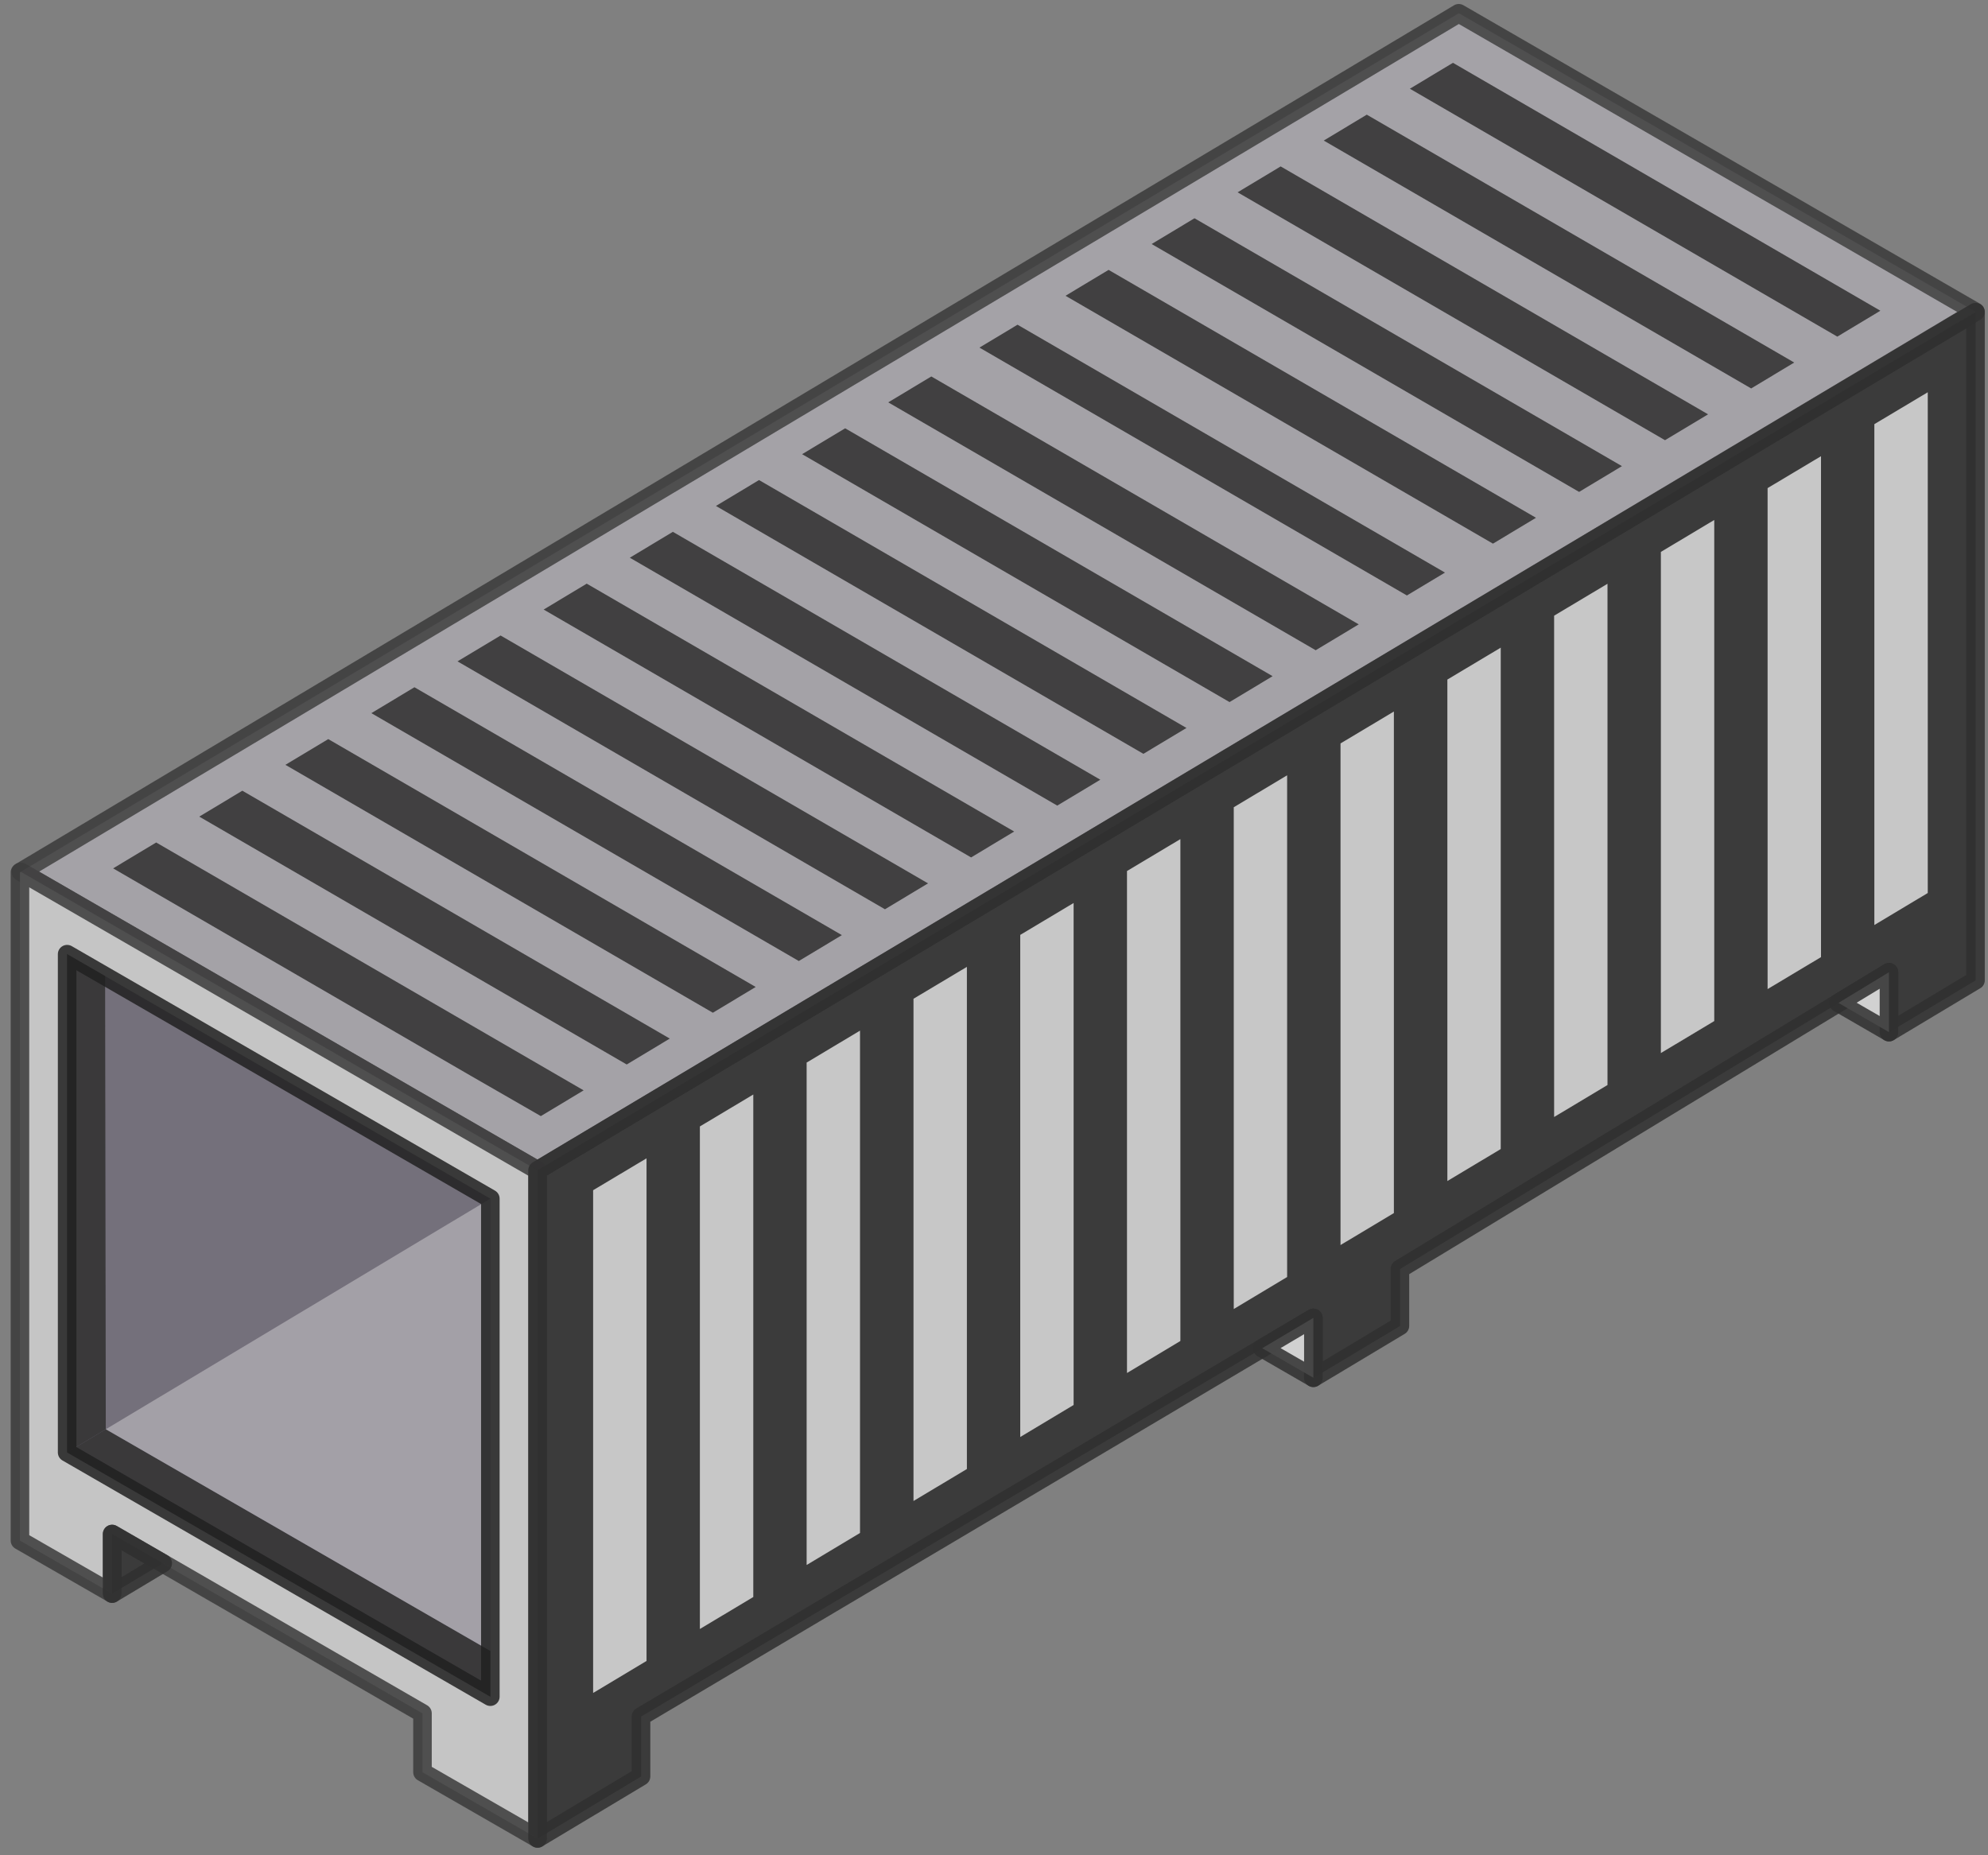 <svg width="60" height="56" viewBox="0 0 60 56" fill="none" xmlns="http://www.w3.org/2000/svg">
<rect x="0" y="0" width="60" height="56" fill="#808080" stroke="none"/>
<g opacity="0.75">
<path opacity="0.85" fill-rule="evenodd" clip-rule="evenodd" d="M0.63 26.314L16.225 35.325L59.625 9.412L44.03 0.4L0.63 26.314Z" fill="#BAB6BF"/>
<g opacity="0.85">
<path opacity="0.85" fill-rule="evenodd" clip-rule="evenodd" d="M44.027 0.4L0.627 26.314L16.223 35.325L59.623 9.412L44.027 0.4Z" stroke="#141414" stroke-width="0.56" stroke-linecap="round" stroke-linejoin="round"/>
<path opacity="0.85" fill-rule="evenodd" clip-rule="evenodd" d="M0.63 26.314L0.602 26.331V44.69V44.696V46.5L3.385 48.101V46.303L12.751 51.715V53.493L16.226 55.493V53.684V35.326L0.63 26.314Z" fill="white" stroke="#141414" stroke-width="0.56" stroke-linecap="round" stroke-linejoin="round"/>
</g>
<path opacity="0.85" fill-rule="evenodd" clip-rule="evenodd" d="M16.227 35.326V55.494L19.35 53.622V51.812L39.641 39.781V41.59L42.254 40.024V38.304L57.014 29.348V31.157L59.627 29.591V9.424L16.227 35.326Z" fill="#141414"/>
<path opacity="0.85" fill-rule="evenodd" clip-rule="evenodd" d="M16.223 35.325V55.492L19.347 53.62V51.81L39.638 39.779V41.588L42.251 40.022V38.302L57.011 29.346V31.155L59.623 29.589V9.422L16.223 35.325Z" stroke="#141414" stroke-width="0.56" stroke-linecap="round" stroke-linejoin="round"/>
<path opacity="0.85" fill-rule="evenodd" clip-rule="evenodd" d="M3.383 48.103L4.912 47.186L3.383 46.303L3.383 48.103Z" fill="#141414"/>
<path opacity="0.85" fill-rule="evenodd" clip-rule="evenodd" d="M3.383 48.103L4.912 47.186L3.383 46.303L3.383 48.103Z" stroke="#141414" stroke-width="0.56" stroke-linecap="round" stroke-linejoin="round"/>
<path opacity="0.85" fill-rule="evenodd" clip-rule="evenodd" d="M57.011 31.154L55.486 30.272L57.011 29.346V31.154Z" fill="white"/>
<path opacity="0.85" fill-rule="evenodd" clip-rule="evenodd" d="M57.011 31.154L55.486 30.272L57.011 29.346V31.154Z" stroke="#141414" stroke-width="0.56" stroke-linecap="round" stroke-linejoin="round"/>
<path opacity="0.85" fill-rule="evenodd" clip-rule="evenodd" d="M39.639 41.587L38.095 40.695L39.639 39.779V41.587Z" fill="white"/>
<path opacity="0.85" fill-rule="evenodd" clip-rule="evenodd" d="M39.639 41.587L38.095 40.695L39.639 39.779V41.587Z" stroke="#141414" stroke-width="0.56" stroke-linecap="round" stroke-linejoin="round"/>
<path opacity="0.85" fill-rule="evenodd" clip-rule="evenodd" d="M2.026 43.836V43.841L14.799 51.213V36.181L2.026 28.801V43.836Z" fill="#5D5668"/>
<path opacity="0.85" fill-rule="evenodd" clip-rule="evenodd" d="M2.026 43.84L3.193 43.141L14.799 49.833V51.213L2.026 43.84Z" fill="#141414"/>
<path opacity="0.85" fill-rule="evenodd" clip-rule="evenodd" d="M3.193 43.141L3.172 29.462L2.026 28.801V43.84L3.193 43.141Z" fill="#141414"/>
<path opacity="0.85" fill-rule="evenodd" clip-rule="evenodd" d="M3.195 43.14L14.802 36.18V49.833L3.195 43.14Z" fill="#BAB6BF"/>
<path opacity="0.85" fill-rule="evenodd" clip-rule="evenodd" d="M2.026 43.836V43.841L14.799 51.213V36.181L2.026 28.801V43.836Z" stroke="black" stroke-width="0.56" stroke-linecap="round" stroke-linejoin="round"/>
<path opacity="0.85" fill-rule="evenodd" clip-rule="evenodd" d="M39.709 19.627L41.008 18.846L28.108 11.363L26.808 12.145L39.709 19.627Z" fill="#141414"/>
<path opacity="0.85" fill-rule="evenodd" clip-rule="evenodd" d="M37.109 21.192L38.409 20.41L25.508 12.928L24.208 13.709L37.109 21.192Z" fill="#141414"/>
<path opacity="0.85" fill-rule="evenodd" clip-rule="evenodd" d="M34.509 22.754L35.809 21.973L22.908 14.49L21.608 15.272L34.509 22.754Z" fill="#141414"/>
<path opacity="0.85" fill-rule="evenodd" clip-rule="evenodd" d="M31.909 24.317L33.209 23.535L20.308 16.053L19.008 16.834L31.909 24.317Z" fill="#141414"/>
<path opacity="0.85" fill-rule="evenodd" clip-rule="evenodd" d="M29.309 25.881L30.609 25.099L17.708 17.617L16.408 18.399L29.309 25.881Z" fill="#141414"/>
<path opacity="0.85" fill-rule="evenodd" clip-rule="evenodd" d="M26.709 27.446L28.009 26.664L15.108 19.182L13.808 19.963L26.709 27.446Z" fill="#141414"/>
<path opacity="0.85" fill-rule="evenodd" clip-rule="evenodd" d="M24.109 29.008L25.409 28.226L12.508 20.744L11.208 21.526L24.109 29.008Z" fill="#141414"/>
<path opacity="0.85" fill-rule="evenodd" clip-rule="evenodd" d="M21.515 30.569L22.808 29.791L9.907 22.309L8.614 23.086L21.515 30.569Z" fill="#141414"/>
<path opacity="0.85" fill-rule="evenodd" clip-rule="evenodd" d="M18.915 32.131L20.215 31.349L7.314 23.867L6.014 24.649L18.915 32.131Z" fill="#141414"/>
<path opacity="0.85" fill-rule="evenodd" clip-rule="evenodd" d="M16.323 33.689L17.615 32.912L4.714 25.43L3.414 26.211L14.196 32.465L16.323 33.689Z" fill="#141414"/>
<path opacity="0.85" fill-rule="evenodd" clip-rule="evenodd" d="M55.452 10.161L56.752 9.379L43.852 1.896L42.551 2.678L55.452 10.161Z" fill="#141414"/>
<path opacity="0.85" fill-rule="evenodd" clip-rule="evenodd" d="M52.852 11.725L54.152 10.943L41.251 3.461L39.952 4.243L52.852 11.725Z" fill="#141414"/>
<path opacity="0.85" fill-rule="evenodd" clip-rule="evenodd" d="M50.252 13.287L51.552 12.506L38.652 5.023L37.352 5.805L50.252 13.287Z" fill="#141414"/>
<path opacity="0.85" fill-rule="evenodd" clip-rule="evenodd" d="M47.659 14.848L48.952 14.07L36.051 6.588L34.758 7.366L47.659 14.848Z" fill="#141414"/>
<path opacity="0.85" fill-rule="evenodd" clip-rule="evenodd" d="M45.059 16.41L46.358 15.629L33.458 8.146L32.158 8.928L45.059 16.41Z" fill="#141414"/>
<path opacity="0.85" fill-rule="evenodd" clip-rule="evenodd" d="M42.462 17.974L43.611 17.283L30.71 9.801L29.561 10.492L42.462 17.974Z" fill="#141414"/>
<path opacity="0.85" fill-rule="evenodd" clip-rule="evenodd" d="M19.513 34.963L17.901 35.926V51.101L19.513 50.135V34.963Z" fill="white"/>
<path opacity="0.85" fill-rule="evenodd" clip-rule="evenodd" d="M22.735 33.037L21.123 34.001V49.17L22.735 48.205V33.037Z" fill="white"/>
<path opacity="0.85" fill-rule="evenodd" clip-rule="evenodd" d="M25.956 31.109L24.345 32.073V47.238L25.956 46.272V31.109Z" fill="white"/>
<path opacity="0.85" fill-rule="evenodd" clip-rule="evenodd" d="M29.182 29.184L27.57 30.147V45.307L29.182 44.341V29.184Z" fill="white"/>
<path opacity="0.85" fill-rule="evenodd" clip-rule="evenodd" d="M32.403 27.256L30.792 28.219V43.375L32.403 42.409V27.256Z" fill="white"/>
<path opacity="0.85" fill-rule="evenodd" clip-rule="evenodd" d="M35.625 25.328L34.014 26.291V41.443L35.625 40.477V25.328Z" fill="white"/>
<path opacity="0.85" fill-rule="evenodd" clip-rule="evenodd" d="M38.847 23.402L37.236 24.366V39.512L38.847 38.546V23.402Z" fill="white"/>
<path opacity="0.85" fill-rule="evenodd" clip-rule="evenodd" d="M42.069 21.477L40.458 22.44V37.581L42.069 36.616V21.477Z" fill="white"/>
<path opacity="0.85" fill-rule="evenodd" clip-rule="evenodd" d="M45.294 19.549L43.683 20.512V35.649L45.294 34.683V19.549Z" fill="white"/>
<path opacity="0.85" fill-rule="evenodd" clip-rule="evenodd" d="M48.516 17.621L46.905 18.584V33.716L48.516 32.751V17.621Z" fill="white"/>
<path opacity="0.85" fill-rule="evenodd" clip-rule="evenodd" d="M51.738 15.695L50.127 16.659V31.786L51.738 30.82V15.695Z" fill="white"/>
<path opacity="0.85" fill-rule="evenodd" clip-rule="evenodd" d="M54.96 13.77L53.348 14.733V29.855L54.96 28.89V13.77Z" fill="white"/>
<path opacity="0.85" fill-rule="evenodd" clip-rule="evenodd" d="M58.182 11.84L56.57 12.803V27.921L58.182 26.955V11.84Z" fill="white"/>
</g>
</svg>
